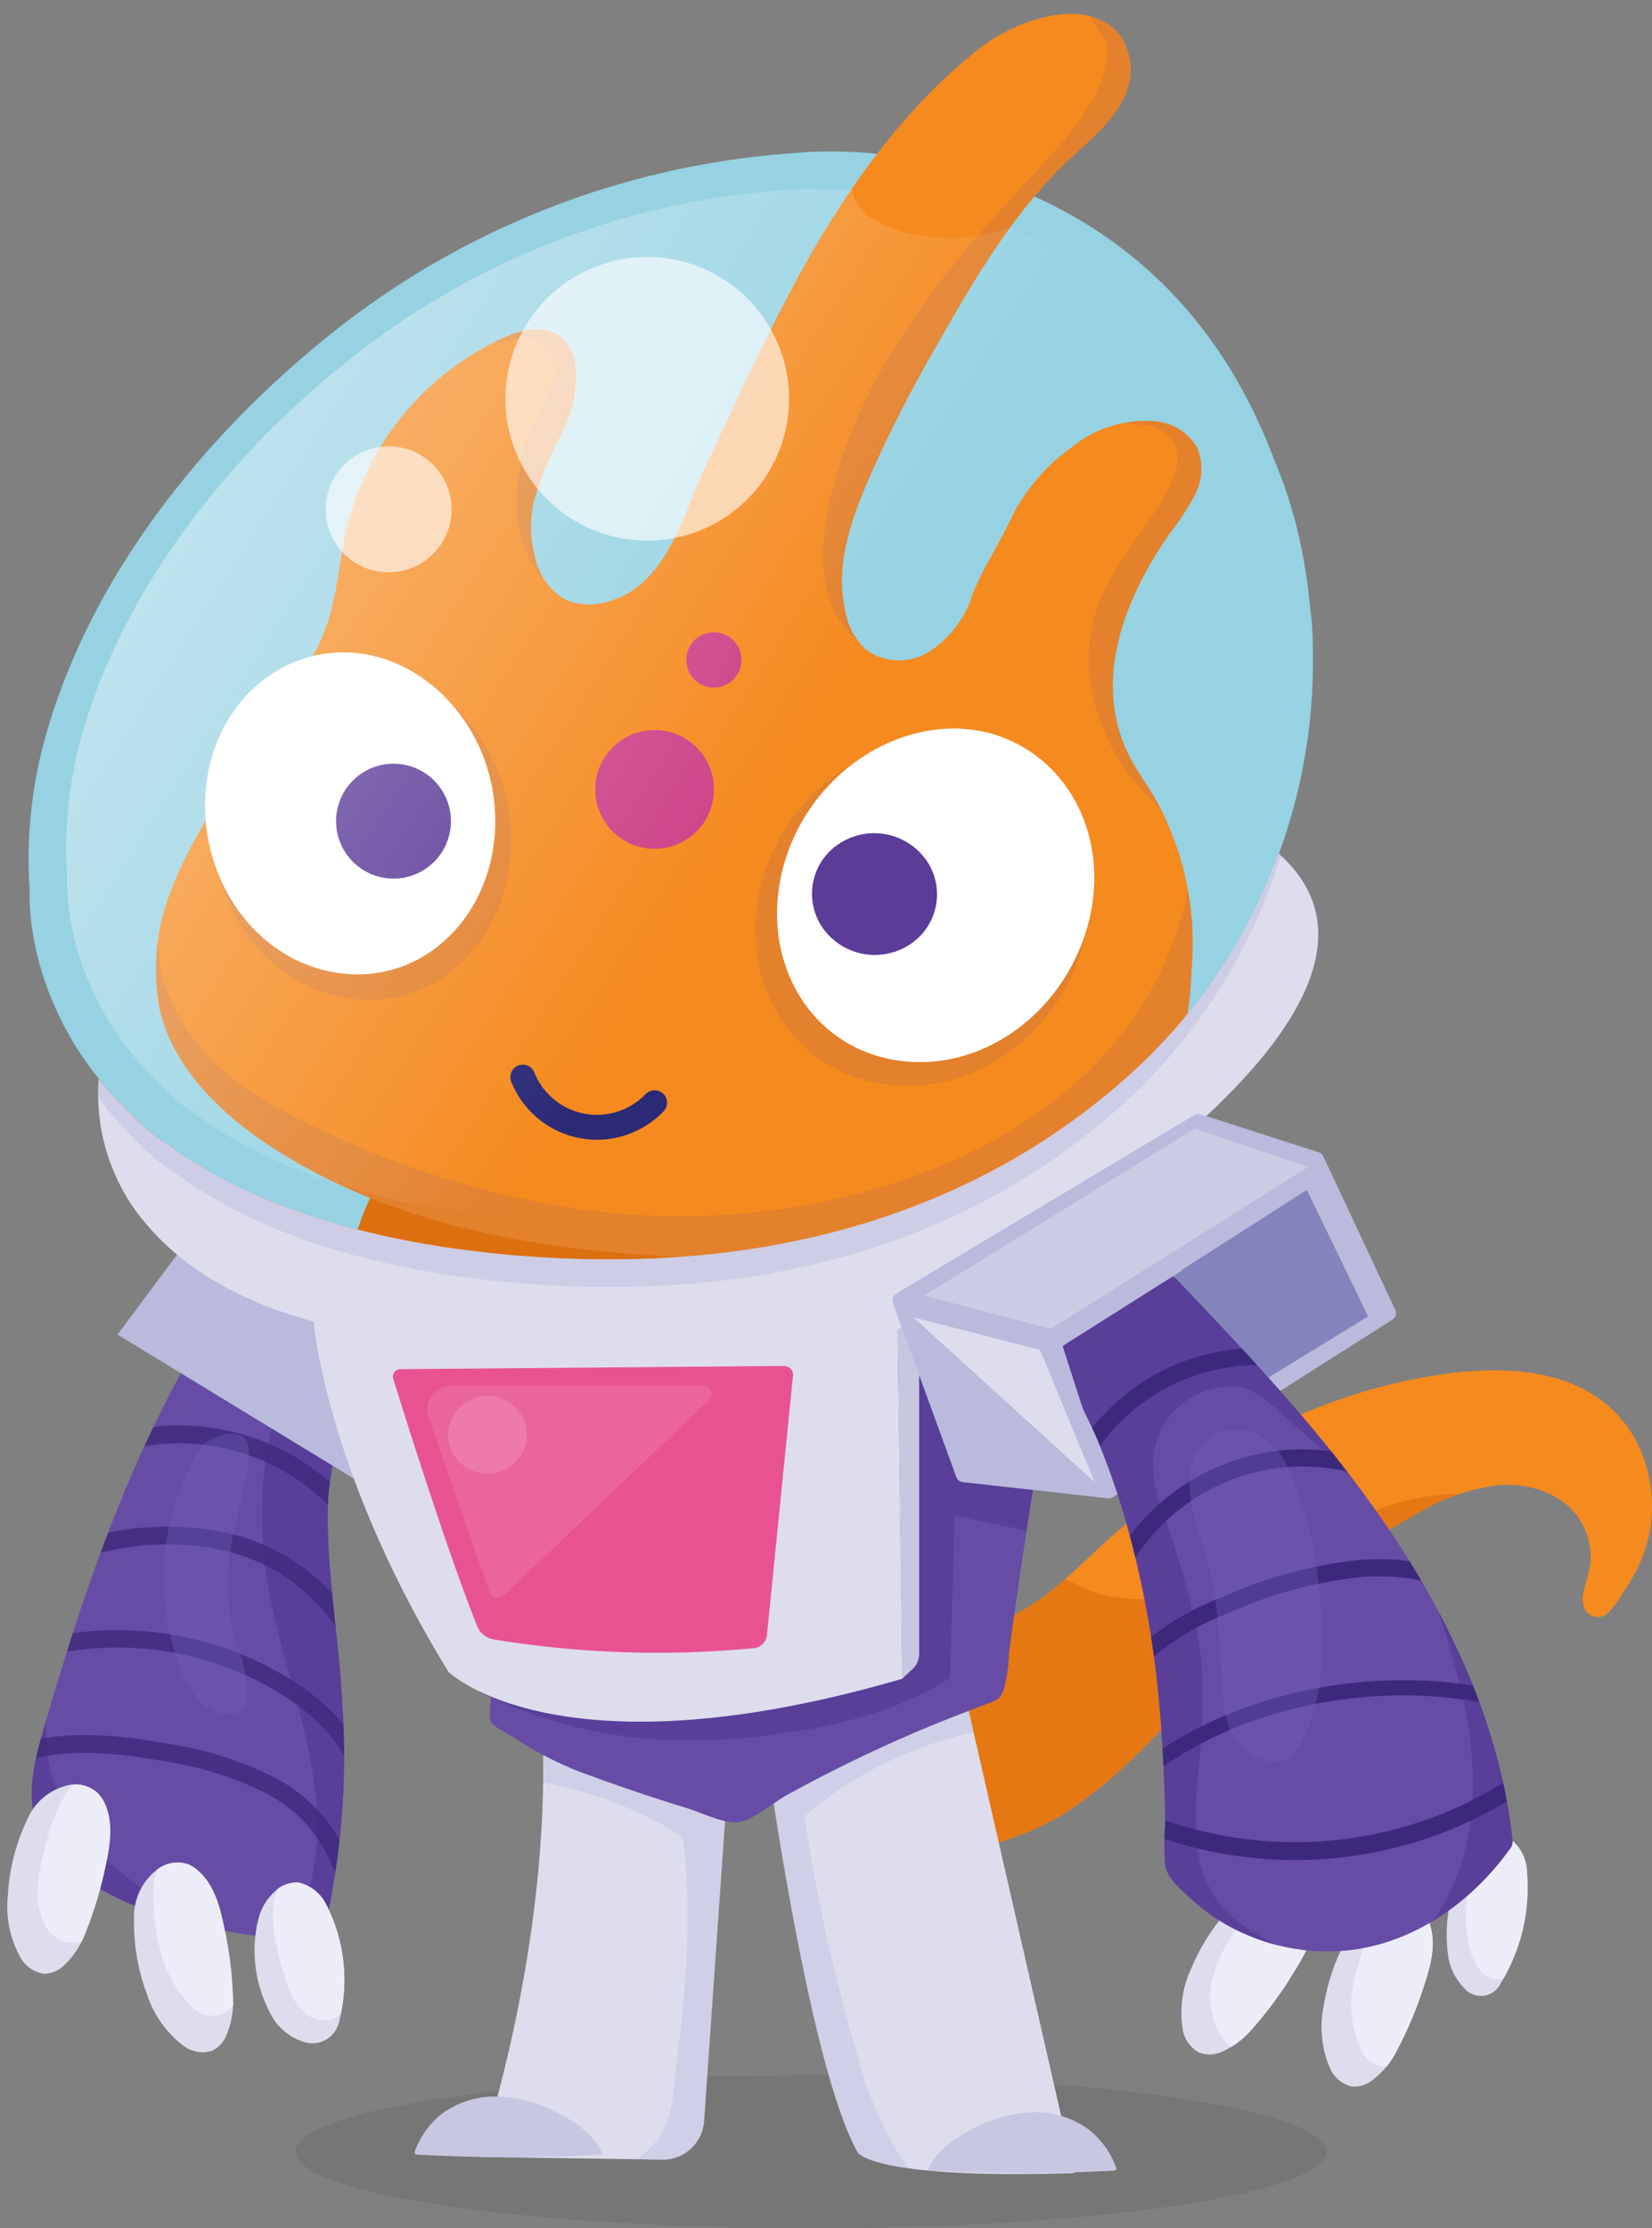 <svg xmlns="http://www.w3.org/2000/svg" xmlns:xlink="http://www.w3.org/1999/xlink" viewBox="0 0 161.92 218.36"><rect x="0" y="0" width="161.92" height="218.36" fill="#808080" stroke="none"/><defs><style>.cls-1,.cls-24,.cls-40,.cls-41,.cls-8,.cls-9{fill:none;}.cls-2{fill:#f58a1f;}.cls-3{opacity:0.08;}.cls-4{fill:#664ca5;}.cls-5{clip-path:url(#clip-path);}.cls-6{fill:#4d328e;opacity:0.5;}.cls-7{opacity:0.8;}.cls-40,.cls-41,.cls-8,.cls-9{stroke:#3d297c;}.cls-24,.cls-40,.cls-41,.cls-8,.cls-9{stroke-linecap:round;stroke-miterlimit:10;}.cls-8{stroke-width:1.75px;}.cls-9{stroke-width:1.71px;}.cls-10,.cls-35{fill:#dddded;}.cls-11{fill:#7262b7;opacity:0.36;}.cls-12{clip-path:url(#clip-path-2);}.cls-13{fill:#ededf9;}.cls-14{clip-path:url(#clip-path-3);}.cls-15{clip-path:url(#clip-path-4);}.cls-16{fill:#96d2e2;}.cls-17{clip-path:url(#clip-path-5);}.cls-18,.cls-19{fill:#dd700e;}.cls-18{opacity:0.67;}.cls-20{clip-path:url(#clip-path-6);}.cls-21,.cls-23{fill:#5c3c99;}.cls-21{opacity:0.12;}.cls-22,.cls-42,.cls-43,.cls-44{fill:#fff;}.cls-24{stroke:#2a2a77;stroke-width:2.44px;}.cls-25{fill:#ce4188;}.cls-26,.cls-32{fill:#c7c7e2;}.cls-27{opacity:0.6;}.cls-28{clip-path:url(#clip-path-7);}.cls-29{clip-path:url(#clip-path-8);}.cls-30{fill:#babadd;}.cls-31{clip-path:url(#clip-path-9);}.cls-32{opacity:0.7;}.cls-33{fill:#e95291;}.cls-34{fill:#8484bc;}.cls-35{opacity:0.54;}.cls-36{clip-path:url(#clip-path-10);}.cls-37{clip-path:url(#clip-path-11);}.cls-38{clip-path:url(#clip-path-12);}.cls-39{clip-path:url(#clip-path-13);}.cls-40{stroke-width:1.68px;}.cls-41{stroke-width:1.49px;}.cls-42{opacity:0.62;}.cls-43{opacity:0.11;}.cls-44{opacity:0.14;}.cls-45{opacity:0.65;fill:url(#linear-gradient);}</style><clipPath id="clip-path"><path class="cls-1" d="M37.26,132.21a9.16,9.16,0,0,1-1.09,2,29,29,0,0,0-4,12.6c-.3,6.77,1.09,13.61,1.4,20.38a75.48,75.48,0,0,1-1.67,21.44c-.7,2.86-2.64,1.55-4.83,1.3a57.28,57.28,0,0,1-11.83-2.42,31.75,31.75,0,0,1-5.89-2.66c-2.53-1.49-4.94-3.53-5.84-6.33s-.13-6,.71-8.9c4.65-16.15,10.36-32.33,20.36-45.83.38-.52,7.37,3.8,8.07,4.26a43.38,43.38,0,0,1,3.82,2.71C37.17,131.3,37.36,131.75,37.26,132.21Z"/></clipPath><clipPath id="clip-path-2"><path class="cls-1" d="M2.6,178.46l-.05.11a19.69,19.69,0,0,0-1.78,7.17,10.24,10.24,0,0,0,1.19,6,3.14,3.14,0,0,0,2.35,1.68,2.84,2.84,0,0,0,1.83-.7,8.25,8.25,0,0,0,2.24-3.33,38.09,38.09,0,0,0,2-6.7c.43-2,.74-4.13-.13-6a3.45,3.45,0,0,0-.7-1,3.29,3.29,0,0,0-2.69-.79A5.79,5.79,0,0,0,2.6,178.46Z"/></clipPath><clipPath id="clip-path-3"><path class="cls-1" d="M13.14,188v.12a19.69,19.69,0,0,0,1.26,7.28,10.24,10.24,0,0,0,3.49,5,3.14,3.14,0,0,0,2.83.59,2.84,2.84,0,0,0,1.4-1.38,8.25,8.25,0,0,0,.71-3.95,38.09,38.09,0,0,0-.89-6.93c-.4-2-1-4.08-2.52-5.41a3.45,3.45,0,0,0-1-.64,3.29,3.29,0,0,0-2.78.36A5.79,5.79,0,0,0,13.14,188Z"/></clipPath><clipPath id="clip-path-4"><path class="cls-1" d="M25.05,189.53a13.08,13.08,0,0,0,1.62,8.09A5.36,5.36,0,0,0,29.51,200a2.69,2.69,0,0,0,3.75-2A16.23,16.23,0,0,0,32,186.69a4,4,0,0,0-2.75-2.21,3.06,3.06,0,0,0-2.34.9,5.29,5.29,0,0,0-1.56,2.6A10.54,10.54,0,0,0,25.05,189.53Z"/></clipPath><clipPath id="clip-path-5"><path class="cls-2" d="M105.09,177.2c5.95-4.08,10.45-9.73,15.46-14.81a77.85,77.85,0,0,1,18.53-14.18,20,20,0,0,1,7.89-2.69c2.83-.2,5.92.75,7.61,3a6.84,6.84,0,0,1,1.33,3.75c.09,1.45-.46,2.52-.72,3.9a2.19,2.19,0,0,0,.28,1.71,1.47,1.47,0,0,0,1.31.57c1.05-.11,1.94-1.89,2.49-2.69a15.73,15.73,0,0,0,1.92-3.78c1.73-5,.35-11.21-4.05-14.61-4.07-3.14-9.74-3.43-14.85-2.8-13.13,1.62-25,8.32-34.43,17-3.1,2.85-6.13,6-10.19,7.43-3.71,1.3-7.94,1-11.57,2.48A11.52,11.52,0,0,0,79,170.69C77.43,186,96.94,182.8,105.09,177.2Z"/></clipPath><clipPath id="clip-path-6"><path class="cls-1" d="M117.19,48.35a5.36,5.36,0,0,0,.1-4.59,5.35,5.35,0,0,0-4.17-2.49,11.45,11.45,0,0,0-8,2.5,18.91,18.91,0,0,0-5.93,6.85C98,53.23,96.3,55.7,95.29,58.36a10.22,10.22,0,0,1-4.15,5.46,5.6,5.6,0,0,1-6.26-.14,6.62,6.62,0,0,1-2-3.67c-1.09-4.6.53-9,2.32-13.2a131.74,131.74,0,0,1,6.7-13.1c3.66-6.47,7.5-13,12.91-18.08,1.93-1.83,4.11-3.53,5.29-5.91a6.14,6.14,0,0,0-.24-6.18C106.62-.71,99.27,2.13,96,4.75,89.09,10.19,83.79,17.41,79.43,25c-3.81,6.66-6.95,13.67-10.23,20.6-2.29,4.83-3.84,12-9.92,13.44a5.72,5.72,0,0,1-4-.36,6.33,6.33,0,0,1-2.82-4,11.57,11.57,0,0,1-.13-5.57A33.61,33.61,0,0,1,55,42.58a12,12,0,0,0,1.4-6.82,4.34,4.34,0,0,0-1.54-2.84c-1.56-1.15-3.76-.6-5.53.19A27.57,27.57,0,0,0,34,51.7c-.75,3.2-.92,6.54-2,9.64a21.33,21.33,0,0,1-1,2.36c-.54,1-1.11,2-1.72,3l-.74,1.19c-.27.41-.54.83-.8,1.24C24,75,19.46,80.34,16.93,86.87A20.85,20.85,0,0,0,15.67,99c1.44,6.13,6.77,10.87,12,14.07,15.7,9.68,35.37,10.5,53.32,10.31q2.82,0,5.64-.11c7.61-.22,15.91-.94,21.43-6.18a26.18,26.18,0,0,0,5.66-8.89A33.88,33.88,0,0,0,116.79,95a29.11,29.11,0,0,0-3.71-17c-.67-1.12-1.44-2.18-2.08-3.32-4.19-7.5-.87-15.92,3.64-22.39A24.19,24.19,0,0,0,117.19,48.35Z"/></clipPath><clipPath id="clip-path-7"><path class="cls-1" d="M75.26,172.85s4.16,30,8.83,38.1c0,0,1.52,2.64,21.2,2L94.54,165.87Z"/></clipPath><clipPath id="clip-path-8"><path class="cls-1" d="M71.33,174.59,69,207.91a4.06,4.06,0,0,1-4.33,3.72L47,211.37s6.94-20,6.19-41.35Z"/></clipPath><clipPath id="clip-path-9"><path class="cls-1" d="M125.3,83.62a53.24,53.24,0,0,1-13.59,20.79c-13.85,13-31.79,18.85-51,19a109,109,0,0,1-12-.55h0c-15.18-1.54-25.34-5.69-32.15-10.63a16.9,16.9,0,0,1-2.3-1.7c-.61-.55-1.19-1.12-1.75-1.7a34.1,34.1,0,0,1-2.83-3.09,19.53,19.53,0,0,0,5,14.61c4.13,4.69,10,7.55,16.06,9.14,0,0,1.15,14.68,13.22,34.35,0,0,10.73,10.51,44.48.67L88,130.33S144.27,100.39,125.3,83.62Z"/></clipPath><clipPath id="clip-path-10"><path class="cls-1" d="M132.35,189.43l-.06.1a19.69,19.69,0,0,0-2.53,6.94,10.24,10.24,0,0,0,.54,6.07,3.14,3.14,0,0,0,2.16,1.92,2.84,2.84,0,0,0,1.9-.5,8.25,8.25,0,0,0,2.58-3.07,38.09,38.09,0,0,0,2.68-6.45c.64-1.92,1.17-4,.5-5.94a3.45,3.45,0,0,0-.59-1.08,3.29,3.29,0,0,0-2.59-1.07A5.79,5.79,0,0,0,132.35,189.43Z"/></clipPath><clipPath id="clip-path-11"><path class="cls-1" d="M121,186.54l-.09.09a19.69,19.69,0,0,0-4.1,6.15,10.24,10.24,0,0,0-.9,6,3.14,3.14,0,0,0,1.64,2.37,2.84,2.84,0,0,0,2,0,8.25,8.25,0,0,0,3.23-2.38,38.09,38.09,0,0,0,4.12-5.64c1.08-1.72,2.09-3.64,1.89-5.66a3.45,3.45,0,0,0-.32-1.19,3.29,3.29,0,0,0-2.27-1.65A5.79,5.79,0,0,0,121,186.54Z"/></clipPath><clipPath id="clip-path-12"><path class="cls-1" d="M143.16,183.41a14.77,14.77,0,0,0-1.24,8.11,5.7,5.7,0,0,0,1.54,3.25,2.15,2.15,0,0,0,3.65-.45,18,18,0,0,0,2.55-10.94,4.16,4.16,0,0,0-1.52-3.08,2.32,2.32,0,0,0-2.17,0,4.65,4.65,0,0,0-2.08,1.83A10.7,10.7,0,0,0,143.16,183.41Z"/></clipPath><clipPath id="clip-path-13"><path class="cls-1" d="M114,125.23a1.06,1.06,0,0,1,1.34.15c7.5,7.88,14.64,15.41,20.76,24.44s11,19.54,12.15,30.54a1.07,1.07,0,0,1-.19.73c-3.85,5.41-9.68,9.49-16.29,10.07a19.6,19.6,0,0,1-4.45-.13,20.16,20.16,0,0,1-7.58-2.69,18.59,18.59,0,0,1-3.2-2.44c-.88-.84-2.12-1.85-2.34-3.1a25.28,25.28,0,0,1,0-3.95q0-2-.09-4c-.09-2.61-.24-5.21-.48-7.81a96.69,96.69,0,0,0-3.24-17.83,76.24,76.24,0,0,0-3-8.55c-.24-.56-2.62-5.43-3.63-7.37a1,1,0,0,1,.33-1.34C107.48,129.56,110.5,127.55,114,125.23Z"/></clipPath><linearGradient id="linear-gradient" x1="12.44" y1="35.84" x2="112.35" y2="99.52" gradientUnits="userSpaceOnUse"><stop offset="0" stop-color="#fff" stop-opacity="0.7"/><stop offset="0.64" stop-color="#fff" stop-opacity="0"/></linearGradient></defs><title>ziggy_13</title><g id="Layer_2" data-name="Layer 2"><g id="Layer_1-2" data-name="Layer 1"><ellipse class="cls-3" cx="79.45" cy="210.86" rx="50.5" ry="7.5"/><path class="cls-4" d="M37.26,132.21a9.16,9.16,0,0,1-1.09,2,29,29,0,0,0-4,12.6c-.3,6.77,1.09,13.61,1.4,20.38a75.48,75.48,0,0,1-1.67,21.44c-.7,2.86-2.64,1.55-4.83,1.3a57.28,57.28,0,0,1-11.83-2.42,31.75,31.75,0,0,1-5.89-2.66c-2.53-1.49-4.94-3.53-5.84-6.33s-.13-6,.71-8.9c4.65-16.15,10.36-32.33,20.36-45.83.38-.52,7.37,3.8,8.07,4.26a43.38,43.38,0,0,1,3.82,2.71C37.17,131.3,37.36,131.75,37.26,132.21Z"/><g class="cls-5"><path class="cls-6" d="M26,143.3a42.13,42.13,0,0,0,.79,14.64c1,4.83,2.68,9.52,3.61,14.38s1.11,10-.72,14.61a9.62,9.62,0,0,1-4.6,5.43c4.19,1,8.68-1.39,11.06-5S39,179.24,38.55,175s-1.82-8.4-3-12.54a55.22,55.22,0,0,1-2.26-12.11,25.29,25.29,0,0,1,2.1-12c.56-1.18,1.23-2.31,1.9-3.43-.05.09-4-3.22-4.4-3.53-1.81-1.6-2.38-.14-3.42,1.6A28,28,0,0,0,26,143.3Z"/><path class="cls-6" d="M10.75,149a72.61,72.61,0,0,0-4.43,10.67c-1.64,5.07-2.7,10.68-.78,15.65,1.39,3.6,4.21,6.47,7.22,8.88a51,51,0,0,0,10.81,6.62c-7.67-1.93-15.56-4.6-21-10.35a7.47,7.47,0,0,1-1.54-2.16,8.76,8.76,0,0,1-.51-2.84,24.45,24.45,0,0,1,.19-6.63,24.62,24.62,0,0,1,2.74-6.52q1.8-3.32,3.64-6.63l2.67-4.82"/><g class="cls-7"><path class="cls-8" d="M.88,172.14c4.87-1.83,10.29-1.33,15.4-.4a33.55,33.55,0,0,1,10.11,3.17,14.53,14.53,0,0,1,7,7.69"/><path class="cls-9" d="M4.95,161.3a31.28,31.28,0,0,1,22.95,3.92c3.12,1.92,6,4.55,7.35,8.1"/><path class="cls-8" d="M7.36,152a27.53,27.53,0,0,1,14.33-1,18.91,18.91,0,0,1,11.84,7.79"/><path class="cls-8" d="M12.11,141.26a21.57,21.57,0,0,1,24.07,10"/></g></g><path class="cls-10" d="M2.6,178.46l-.05.11a19.69,19.69,0,0,0-1.78,7.17,10.24,10.24,0,0,0,1.19,6,3.14,3.14,0,0,0,2.35,1.68,2.84,2.84,0,0,0,1.83-.7,8.25,8.25,0,0,0,2.24-3.33,38.09,38.09,0,0,0,2-6.7c.43-2,.74-4.13-.13-6a3.45,3.45,0,0,0-.7-1,3.29,3.29,0,0,0-2.69-.79A5.79,5.79,0,0,0,2.6,178.46Z"/><path class="cls-10" d="M13.14,188v.12a19.69,19.69,0,0,0,1.26,7.28,10.24,10.24,0,0,0,3.49,5,3.14,3.14,0,0,0,2.83.59,2.84,2.84,0,0,0,1.4-1.38,8.25,8.25,0,0,0,.71-3.95,38.09,38.09,0,0,0-.89-6.93c-.4-2-1-4.08-2.52-5.41a3.45,3.45,0,0,0-1-.64,3.29,3.29,0,0,0-2.78.36A5.79,5.79,0,0,0,13.14,188Z"/><path class="cls-10" d="M25.05,189.53a13.08,13.08,0,0,0,1.62,8.09A5.36,5.36,0,0,0,29.51,200a2.69,2.69,0,0,0,3.75-2A16.23,16.23,0,0,0,32,186.69a4,4,0,0,0-2.75-2.21,3.06,3.06,0,0,0-2.34.9,5.29,5.29,0,0,0-1.56,2.6A10.54,10.54,0,0,0,25.05,189.53Z"/><path class="cls-11" d="M19.26,166.34a4.7,4.7,0,0,0,2.15,1.48,2.76,2.76,0,0,0,2,0,1.6,1.6,0,0,0,.77-1.34c.32-2.66-1.12-5.16-1.58-7.76a24.5,24.5,0,0,1,.3-8.55c.46-2.58,1.38-5.22,1.48-7.82a2.25,2.25,0,0,0-.13-1,1.38,1.38,0,0,0-.83-.76,2.53,2.53,0,0,0-1.13-.06c-2.48.34-3,1.95-3.78,3.45a24,24,0,0,0-1.84,5.28,22,22,0,0,0-.44,8.3,24,24,0,0,0,1.35,5.72A10.94,10.94,0,0,0,19.26,166.34Z"/><g class="cls-12"><path class="cls-13" d="M3.71,184.88a6.81,6.81,0,0,0,.79,3.91A3.11,3.11,0,0,0,8,190.25c1.2-.42,1.85-1.68,2.31-2.86a32.47,32.47,0,0,0,1.53-5.07,11,11,0,0,0,.31-3.19,9.56,9.56,0,0,0-.51-2.25,4.53,4.53,0,0,0-1.4-2.27C6.12,171.55,3.8,182.63,3.71,184.88Z"/></g><g class="cls-14"><path class="cls-13" d="M15.13,187.68a18.79,18.79,0,0,0,.58,3.47,11.77,11.77,0,0,0,3,5.4,2.79,2.79,0,0,0,3.59.56,2.63,2.63,0,0,0,1-1.66,7,7,0,0,0,.06-2q-.16-2.15-.52-4.27a13.18,13.18,0,0,0-1.54-4.74c-.81-1.32-3.07-3.48-4.83-2.63-1.22.59-1.38,2.59-1.44,3.76A17.62,17.62,0,0,0,15.13,187.68Z"/></g><g class="cls-15"><path class="cls-13" d="M27.08,185.46a5.82,5.82,0,0,0-.27,1.09A11.52,11.52,0,0,0,27.2,191a21,21,0,0,0,1.24,4.22A5.75,5.75,0,0,0,30,197.34a2.83,2.83,0,0,0,2.49.56c1.89-.58,2-3.32,1.85-4.88a22.6,22.6,0,0,0-1.76-7.64,4.83,4.83,0,0,0-1.48-2C29.18,182,27.7,183.7,27.08,185.46Z"/></g><path class="cls-16" d="M128.41,59.49a53.67,53.67,0,0,0-1.12-7,45.15,45.15,0,0,0-2.41-7.46c-7.61-20.24-23.17-27-34.3-29.18a39.51,39.51,0,0,0-9-1h0A34,34,0,0,0,77.9,15l0,0A81.5,81.5,0,0,0,32.34,32.8C20,42.69,9.38,56,4.84,70.9A44.36,44.36,0,0,0,2.91,87.24h0s-.77,11.54,9.64,21.6c.56.58,1.14,1.15,1.75,1.7a16.91,16.91,0,0,0,2.3,1.7c6.8,4.94,17,9.09,32.15,10.63h0a109,109,0,0,0,12,.55c19.18-.15,37.12-6,51-19a54.7,54.7,0,0,0,16.93-40.54A33.43,33.43,0,0,0,128.41,59.49Z"/><path class="cls-2" d="M105.09,177.2c5.95-4.08,10.45-9.73,15.46-14.81a77.85,77.85,0,0,1,18.53-14.18,20,20,0,0,1,7.89-2.69c2.83-.2,5.92.75,7.61,3a6.84,6.84,0,0,1,1.33,3.75c.09,1.45-.46,2.52-.72,3.9a2.19,2.19,0,0,0,.28,1.71,1.47,1.47,0,0,0,1.31.57c1.05-.11,1.94-1.89,2.49-2.69a15.73,15.73,0,0,0,1.92-3.78c1.73-5,.35-11.21-4.05-14.61-4.07-3.14-9.74-3.43-14.85-2.8-13.13,1.62-25,8.32-34.43,17-3.1,2.85-6.13,6-10.19,7.43-3.71,1.3-7.94,1-11.57,2.48A11.52,11.52,0,0,0,79,170.69C77.43,186,96.94,182.8,105.09,177.2Z"/><path class="cls-2" d="M105.09,177.2c5.95-4.08,10.45-9.73,15.46-14.81a77.85,77.85,0,0,1,18.53-14.18,20,20,0,0,1,7.89-2.69c2.83-.2,5.92.75,7.61,3a6.84,6.84,0,0,1,1.33,3.75c.09,1.45-.46,2.52-.72,3.9a2.19,2.19,0,0,0,.28,1.71,1.47,1.47,0,0,0,1.31.57c1.05-.11,1.94-1.89,2.49-2.69a15.73,15.73,0,0,0,1.92-3.78c1.73-5,.35-11.21-4.05-14.61-4.07-3.14-9.74-3.43-14.85-2.8-13.13,1.62-25,8.32-34.43,17-3.1,2.85-6.13,6-10.19,7.43-3.71,1.3-7.94,1-11.57,2.48A11.52,11.52,0,0,0,79,170.69C77.43,186,96.94,182.8,105.09,177.2Z"/><g class="cls-17"><path class="cls-18" d="M117.93,155.77c5.33-1.66,10-4.88,15.15-7.1s11.23-3.35,16.17-.74c-8.14.68-15.33,5.58-21.27,11.17s-11.09,12.06-17.53,17.08a51.76,51.76,0,0,1-21.9,9.95c-3.93.76-8.52.86-11.35-2-1.86-1.86-2.51-4.61-2.77-7.22a18.14,18.14,0,0,1,.76-8.08c1.45-3.9,4.73-6.81,8-9.35,4.86-3.74,10.63-7.21,16.72-6.46,3.25.4,5.36,2.73,8.66,3.38A19.26,19.26,0,0,0,117.93,155.77Z"/></g><circle class="cls-19" cx="59.91" cy="128.6" r="26.15"/><path class="cls-2" d="M117.19,48.35a5.36,5.36,0,0,0,.1-4.59,5.35,5.35,0,0,0-4.17-2.49,11.45,11.45,0,0,0-8,2.5,18.91,18.91,0,0,0-5.93,6.85C98,53.23,96.3,55.7,95.29,58.36a10.22,10.22,0,0,1-4.15,5.46,5.6,5.6,0,0,1-6.26-.14,6.62,6.62,0,0,1-2-3.67c-1.09-4.6.53-9,2.32-13.2a131.74,131.74,0,0,1,6.7-13.1c3.66-6.47,7.5-13,12.91-18.08,1.93-1.83,4.11-3.53,5.29-5.91a6.14,6.14,0,0,0-.24-6.18C106.62-.71,99.27,2.13,96,4.75,89.09,10.19,83.79,17.41,79.43,25c-3.81,6.66-6.95,13.67-10.23,20.6-2.29,4.83-3.84,12-9.92,13.44a5.72,5.72,0,0,1-4-.36,6.33,6.33,0,0,1-2.82-4,11.57,11.57,0,0,1-.13-5.57A33.61,33.61,0,0,1,55,42.58a12,12,0,0,0,1.4-6.82,4.34,4.34,0,0,0-1.54-2.84c-1.56-1.15-3.76-.6-5.53.19A27.57,27.57,0,0,0,34,51.7c-.75,3.2-.92,6.54-2,9.64a21.33,21.33,0,0,1-1,2.36c-.54,1-1.11,2-1.72,3l-.74,1.19c-.27.41-.54.83-.8,1.24C24,75,19.46,80.34,16.93,86.87A20.85,20.85,0,0,0,15.67,99c1.44,6.13,6.77,10.87,12,14.07,15.7,9.68,35.37,10.5,53.32,10.31q2.82,0,5.64-.11c7.61-.22,15.91-.94,21.43-6.18a26.18,26.18,0,0,0,5.66-8.89A33.88,33.88,0,0,0,116.79,95a29.11,29.11,0,0,0-3.71-17c-.67-1.12-1.44-2.18-2.08-3.32-4.19-7.5-.87-15.92,3.64-22.39A24.19,24.19,0,0,0,117.19,48.35Z"/><g class="cls-20"><path class="cls-21" d="M21.77,104.79c3.32,3,7.51,5,12.08,7a86,86,0,0,0,26.72,7.13c20.91,1.9,48.2-6.21,55.05-28.45A30.62,30.62,0,0,0,117,82.33a27.91,27.91,0,0,1,5,12.42,19,19,0,0,1-2.63,12.85c-2.1,3.2-5.29,5.53-8.58,7.49-7,4.17-14.72,7-22.54,9.26-10.44,3.05-21.37,5.23-32.17,3.9-9.05-1.12-17.66-4.67-25.59-9.19-6.11-3.48-12.07-7.75-15.59-13.83-2.5-4.32-4.88-13.5-.87-17.66,1.69.78,1.3,6.76,2,8.66A20.34,20.34,0,0,0,21.77,104.79Z"/><path class="cls-21" d="M107.64,8.66c-1.59,3.43-4.29,6.2-6.88,9C92,27,83.51,37.53,81.13,50.14c-.58,3.07-.76,6.34.42,9.23s4,5.28,7.13,5.13c-2.55-5.52-.85-12,1.24-17.7,1.86-5.07,4-10.11,7.43-14.31,2.55-3.15,5.7-5.73,8.62-8.53s5.68-5.92,7.13-9.7S114.48,5.91,112,2.67c-.83-1.11-5.13-4.47-5.28-1.43,0,.7,1.69,2.31,1.79,3.47A8.16,8.16,0,0,1,107.64,8.66Z"/><path class="cls-21" d="M115.19,43.65c.59,1.39,0,3-.69,4.32-2.15,4-5.55,7.42-7,11.75-2,5.84,0,12.57,4,17.23,1.91,2.19,4.35,4.21,4.92,7.06-.68-5.12-1.36-10.38-.11-15.39.92-3.66,2.83-7,4.26-10.49s2.37-7.43,1.26-11a10.7,10.7,0,0,0-8.4-7.12c-.8-.13-5.44-.35-3.48,1.21.73.58,2,.24,2.9.53A3.69,3.69,0,0,1,115.19,43.65Z"/><path class="cls-21" d="M53.33,33.77a3.49,3.49,0,0,1,.9,3.22A12.66,12.66,0,0,1,53,40.22,19.37,19.37,0,0,0,50.68,50.7c.41,3.6,2.59,7.15,6,8.41-.86-1.84-.47-4,.14-5.95,1.27-4,3.42-7.73,4.76-11.74,1-3.08,1.45-6.79-.63-9.28a7.85,7.85,0,0,0-3.72-2.31,10.64,10.64,0,0,0-9.42,1.42c-1.19.91-1.37,2.47.47,2.39S51.69,32.31,53.33,33.77Z"/></g><path class="cls-21" d="M50.11,82.39c0,9.43-7.1,16.6-15.7,15.47S20,88.06,20.92,79c.89-8.55,7.65-14.48,15.24-13.69S50.14,73.53,50.11,82.39Z"/><path class="cls-22" d="M48.54,80.47c0,9.09-6.89,16-15.23,14.9s-14-9.46-13.12-18.21C21,68.93,27.61,63.21,35,64S48.56,71.94,48.54,80.47Z"/><circle class="cls-23" cx="38.57" cy="80.47" r="5.63" transform="translate(-41.36 40.79) rotate(-37.99)"/><path class="cls-21" d="M75,85.32c-3.19,9.48,1.68,19.07,11,20.81s18.27-5,20.39-14.45c2-8.89-3-17.12-11.09-18.87S78,76.41,75,85.32Z"/><path class="cls-22" d="M77.11,83.83c-3.06,9.14,1.54,18.35,10.33,20s17.35-4.88,19.39-14c1.92-8.56-2.77-16.47-10.46-18.13S80,75.25,77.11,83.83Z"/><path class="cls-23" d="M82.31,82.64a5.86,5.86,0,0,0-1.69,8.27,6.25,6.25,0,0,0,8.5,1.68,5.86,5.86,0,0,0,1.69-8.27A6.25,6.25,0,0,0,82.31,82.64Z"/><path class="cls-24" d="M51.24,105.55a7.83,7.83,0,0,0,12.92,2.51"/><circle class="cls-25" cx="64.16" cy="77.36" r="5.82"/><circle class="cls-25" cx="69.97" cy="64.67" r="2.71"/><path class="cls-10" d="M71.33,174.59,69,207.91a4.06,4.06,0,0,1-4.33,3.72L47,211.37s6.94-20,6.19-41.35Z"/><path class="cls-10" d="M75.26,172.85s4.16,30,8.83,38.1c0,0,1.52,2.64,21.2,2L94.54,165.87Z"/><path class="cls-26" d="M40.86,211.14a.22.22,0,0,1-.22-.28,8.47,8.47,0,0,1,2.72-3.76,8.94,8.94,0,0,1,4.58-1.64,12.92,12.92,0,0,1,6.5,1.49c2,1,3.87,2.26,4.65,4.19A165.68,165.68,0,0,1,40.86,211.14Z"/><path class="cls-26" d="M109.19,212.71a.22.22,0,0,0,.22-.28,8.47,8.47,0,0,0-2.72-3.76A8.94,8.94,0,0,0,102.1,207a12.92,12.92,0,0,0-6.5,1.49c-2,1-3.87,2.26-4.65,4.19A165.68,165.68,0,0,0,109.19,212.71Z"/><g class="cls-27"><g class="cls-28"><path class="cls-26" d="M104.1,168.76c-11.48.05-22.66,5.13-28.89,13.12,0-2.86-.28-5.59-.27-8.46A.68.68,0,0,1,75,173a.89.89,0,0,1,.34-.25c8-4.13,17.45-6,26.68-7.77a.83.83,0,0,1,.49,0,.6.6,0,0,1,.29.41C103.16,166.54,103.75,167.64,104.1,168.76Z"/><path class="cls-26" d="M91.54,214.58a3.88,3.88,0,0,1-2.41-2c-.71-1-1.41-2.06-2-3.15a38.45,38.45,0,0,1-3.06-7.88,171.67,171.67,0,0,1-5.59-26.17l-2.3,2.74a5.58,5.58,0,0,0-1.45,5.94L77.82,202a28,28,0,0,0,1.39,5.64,9.39,9.39,0,0,0,3.5,4.53C85.29,213.86,88.66,213.53,91.54,214.58Z"/></g></g><g class="cls-27"><g class="cls-29"><path class="cls-26" d="M52.22,174.51A38.92,38.92,0,0,1,64,178.32a21.24,21.24,0,0,1,8.63,8L74,178,53.74,170l-1.53,4.19"/><path class="cls-26" d="M60.8,212.7a12.65,12.65,0,0,0,3.89-3.34A10.36,10.36,0,0,0,66,204.83c1.12-9.11,2.23-18.35.5-27.39a28.47,28.47,0,0,1,4.64,2.85,2.54,2.54,0,0,1,.73.77,2.2,2.2,0,0,1,.19.88,81.22,81.22,0,0,1-.4,12.32A93.17,93.17,0,0,1,69.82,208a7.48,7.48,0,0,1-1.88,3.91C66.22,213.52,63.35,212.58,60.8,212.7Z"/></g></g><path class="cls-4" d="M47.58,160.92q.15.42.33.84c.75,1.79.3,3.68.13,5.54a5.56,5.56,0,0,0,0,1.14c.06.56.7.87,1.28,1.21s1.37.83,2,1.23a34.41,34.41,0,0,0,5.24,2.64q5.31,2,10.75,3.66c1.37.41,3.64,1.57,5.08,1.38s3.5-2,4.82-2.7A141.4,141.4,0,0,1,90,169.64c2.18-.93,4.38-1.77,6.59-2.62,1.33-.51,1.37-.44,1.82-1.55a15.54,15.54,0,0,0,.49-3.51c1.29-9.54,2.76-19.06,4.59-28.52.47-2.48-1.84-4.48-3.32-6.52a16,16,0,0,0-7.93-5.48c-3.09-1-5.44,3.91-8.7,3.74A68.63,68.63,0,0,0,64.72,127c-5.91,1.42-11.86-1.69-16.45,2.28a13.63,13.63,0,0,0-2.43,2.6,12.91,12.91,0,0,0-1.81,4.8,32.48,32.48,0,0,0,.48,12.8c.45,2.15,1,4.28,1.6,6.39C46.57,157.55,47,159.27,47.58,160.92Z"/><path class="cls-6" d="M47.07,165.84a46.41,46.41,0,0,0,18.31,4.68,61.17,61.17,0,0,0,11.28-.66c5.77-.82,11.58-2.25,16.46-5.44l.44-15.88,7,1.45,3.46-20.34-20-2.35L48.85,157.6Z"/><polygon class="cls-30" points="19.68 119.82 11.52 130.78 37.56 146.65 40.47 134.24 40.24 127.09 19.68 119.82"/><path class="cls-10" d="M125.3,83.62a53.24,53.24,0,0,1-13.59,20.79c-13.85,13-31.79,18.85-51,19a109,109,0,0,1-12-.55h0c-15.18-1.54-25.34-5.69-32.15-10.63a16.9,16.9,0,0,1-2.3-1.7c-.61-.55-1.19-1.12-1.75-1.7a34.1,34.1,0,0,1-2.83-3.09,19.53,19.53,0,0,0,5,14.61c4.13,4.69,10,7.55,16.06,9.14,0,0,1.15,14.68,13.22,34.35,0,0,10.73,10.51,44.48.67L88,130.33S144.27,100.39,125.3,83.62Z"/><g class="cls-31"><path class="cls-32" d="M127.74,62.18a54.21,54.21,0,0,0-1.11-7,45.5,45.5,0,0,0-2.39-7.46c-7.53-20.24-22.93-27-33.94-29.18a38.69,38.69,0,0,0-8.9-1h0a33.32,33.32,0,0,0-3.59.09l0,0A80.15,80.15,0,0,0,32.7,35.48C20.48,45.37,10,58.73,5.49,73.59A44.81,44.81,0,0,0,3.58,89.93h0s-.76,11.54,9.54,21.6c.55.58,1.13,1.15,1.73,1.7a16.74,16.74,0,0,0,2.28,1.7c6.73,4.94,16.78,9.09,31.8,10.63h0a106.72,106.72,0,0,0,11.9.55c19-.15,36.72-6,50.43-19A55,55,0,0,0,128,66.55,33.79,33.79,0,0,0,127.74,62.18Z"/></g><path class="cls-33" d="M38.56,135.17c1.14,3.68,5.39,17.19,8.22,24.2a2.1,2.1,0,0,0,1.58,1.28,99,99,0,0,0,25.53.86,1.42,1.42,0,0,0,1.28-1.27l2.55-25.38a.87.87,0,0,0-.87-1l-37.59.31A.74.74,0,0,0,38.56,135.17Z"/><path class="cls-26" d="M88.41,164.53l1.06-1a2,2,0,0,0,.62-1.5V128.54L88,130.33Z"/><polygon class="cls-34" points="110.98 125.97 128.53 115.47 135.57 128.65 123.05 137.03 110.98 125.97"/><path class="cls-30" d="M129.23,112.91l-11.51-3.7a.85.85,0,0,0-.69.08L87.88,126.74a.82.82,0,0,0-.35,1l6.2,17a.77.77,0,0,0,.63.5l14.23,1.59a.78.78,0,0,0,.5-.12l27.37-17.38a.75.75,0,0,0,.28-1l-7.07-15.09A.73.73,0,0,0,129.23,112.91Zm-25.06,19,23.92-15.31,6,12.4L109,144.41Z"/><polygon class="cls-35" points="90.58 126.96 117.1 110.6 128.22 114.35 102.99 130.22 90.58 126.96"/><path class="cls-10" d="M132.35,189.43l-.06.1a19.69,19.69,0,0,0-2.53,6.94,10.24,10.24,0,0,0,.54,6.07,3.14,3.14,0,0,0,2.16,1.92,2.84,2.84,0,0,0,1.9-.5,8.25,8.25,0,0,0,2.58-3.07,38.09,38.09,0,0,0,2.68-6.45c.64-1.92,1.17-4,.5-5.94a3.45,3.45,0,0,0-.59-1.08,3.29,3.29,0,0,0-2.59-1.07A5.79,5.79,0,0,0,132.35,189.43Z"/><path class="cls-10" d="M143.16,183.41a14.77,14.77,0,0,0-1.24,8.11,5.7,5.7,0,0,0,1.54,3.25,2.15,2.15,0,0,0,3.65-.45,18,18,0,0,0,2.55-10.94,4.16,4.16,0,0,0-1.52-3.08,2.32,2.32,0,0,0-2.17,0,4.65,4.65,0,0,0-2.08,1.83A10.7,10.7,0,0,0,143.16,183.41Z"/><path class="cls-10" d="M121,186.54l-.09.09a19.69,19.69,0,0,0-4.1,6.15,10.24,10.24,0,0,0-.9,6,3.14,3.14,0,0,0,1.64,2.37,2.84,2.84,0,0,0,2,0,8.25,8.25,0,0,0,3.23-2.38,38.09,38.09,0,0,0,4.12-5.64c1.08-1.72,2.09-3.64,1.89-5.66a3.45,3.45,0,0,0-.32-1.19,3.29,3.29,0,0,0-2.27-1.65A5.79,5.79,0,0,0,121,186.54Z"/><g class="cls-36"><path class="cls-13" d="M132.62,194.62a10.46,10.46,0,0,0,.69,6,2.93,2.93,0,0,0,2.15,1.9,2.59,2.59,0,0,0,1.55-.45,6.66,6.66,0,0,0,2.61-3.48,19.81,19.81,0,0,0,.86-4.35l.38-3.1a6.15,6.15,0,0,0,0-2.14c-.59-2.52-4.05-3.09-5.77-1.36a5.91,5.91,0,0,0-1.16,2.4A28.58,28.58,0,0,0,132.62,194.62Z"/></g><g class="cls-37"><path class="cls-13" d="M119,193.38a7.2,7.2,0,0,0,.88,6.41,2.59,2.59,0,0,0,2,1.15,2.64,2.64,0,0,0,1.13-.33c2.48-1.26,3.84-4,5-6.47.77-1.64,1.55-3.52.86-5.19a3.75,3.75,0,0,0-2.9-2.17C122.29,186.22,119.93,190.37,119,193.38Z"/></g><g class="cls-38"><path class="cls-13" d="M144.05,190.94a5.19,5.19,0,0,0,1,2.1,2.41,2.41,0,0,0,2,.91c1.23-.15,2-1.42,2.41-2.58a19.66,19.66,0,0,0,1.16-8.64,3.64,3.64,0,0,0-1.26-2.85,2.62,2.62,0,0,0-3,.41,9.42,9.42,0,0,0-2.38,4.8A12.72,12.72,0,0,0,144.05,190.94Z"/></g><path class="cls-4" d="M114,125.23a1.06,1.06,0,0,1,1.34.15c7.5,7.88,14.64,15.41,20.76,24.44s11,19.54,12.15,30.54a1.07,1.07,0,0,1-.19.73c-3.85,5.41-9.68,9.49-16.29,10.07a19.6,19.6,0,0,1-4.45-.13,20.16,20.16,0,0,1-7.58-2.69,18.59,18.59,0,0,1-3.2-2.44c-.88-.84-2.12-1.85-2.34-3.1a25.28,25.28,0,0,1,0-3.95q0-2-.09-4c-.09-2.61-.24-5.21-.48-7.81a96.69,96.69,0,0,0-3.24-17.83,76.24,76.24,0,0,0-3-8.55c-.24-.56-2.62-5.43-3.63-7.37a1,1,0,0,1,.33-1.34C107.48,129.56,110.5,127.55,114,125.23Z"/><g class="cls-39"><path class="cls-6" d="M120.78,135.86a8.16,8.16,0,0,0-5,1.76A7.73,7.73,0,0,0,113,143.5a15.29,15.29,0,0,0,1.09,5,86.8,86.8,0,0,1,3.24,11.37c.87,4.51.56,9.16.16,13.74a36.57,36.57,0,0,0-.18,6.91,11.56,11.56,0,0,0,2.46,6.36A15.29,15.29,0,0,0,124,190c1.1.62,4.54,1.88,1.88,2.52-3.68.88-7.92-.84-11.15-2.45a19.62,19.62,0,0,1-7.4-5.68,17.13,17.13,0,0,1-2.78-9.9,101.06,101.06,0,0,1,.88-10.4c.61-6.52.26-13.27-2.21-19.34-1.14-2.8-2.72-5.44-3.55-8.35s-.79-6.3,1.09-8.67a10.86,10.86,0,0,1,5.34-3.24,42,42,0,0,1,7.41-1.56,11.19,11.19,0,0,1,5,.15c3,1,4.67,4.09,6.06,6.92,1.13,2.3,2.37,4.59,3.37,6.93s2.87,3.71,4.47,5.48a13.59,13.59,0,0,1,3.41,5.81c-2.62-2.69-5.25-5.37-8.1-7.81-1.65-1.41-3.64-3.63-5.72-4.37A4.17,4.17,0,0,0,120.78,135.86Z"/><path class="cls-6" d="M137.87,151.74a31.51,31.51,0,0,1,4,9c1.54,5.09,2.74,10.36,2.46,15.67s-2.19,10.69-6.08,14.31a8.17,8.17,0,0,0,4.47-.87,15.48,15.48,0,0,0,8.67-11.52,21.29,21.29,0,0,0-.76-8.79,35.28,35.28,0,0,0-9.35-15.85c-.53-.51-1.46-1-1.89-.4"/><path class="cls-40" d="M105.69,143.52A19.91,19.91,0,0,1,124.77,133"/><path class="cls-40" d="M110.09,153a20.4,20.4,0,0,1,25.54-8.53"/><path class="cls-40" d="M112.51,161.74a26.62,26.62,0,0,1,7.64-4.47,43,43,0,0,1,12.44-3.48,21.81,21.81,0,0,1,12.57,2.26"/><path class="cls-41" d="M113.87,172.3c8.81-6,21.24-8.31,32.15-6.06"/><path class="cls-8" d="M113.49,179.05A39.6,39.6,0,0,0,149,174.68"/></g><polyline class="cls-10" points="107.3 145.25 101.93 132.28 89.53 129.1"/><path class="cls-30" d="M107.58,146.7l1.22.06,0-.42-4.65-14.44,11.68-7.38L115,123l-12.85,8.21,5.7,14.42Z"/><path class="cls-11" d="M126.18,143.71c.12.23.23.46.33.69a39.21,39.21,0,0,1,2.93,13.47c.34,4.77.26,9.8-2.61,13.92a1.64,1.64,0,0,1-.68.63c-1.84.78-4.21-.58-5.1-1.94a6.73,6.73,0,0,1-1-2.87c-.68-5.1-.29-10-1.81-15.14-.73-2.46-1.72-4.92-1.66-7.4a5.3,5.3,0,0,1,1.37-3.66,4.72,4.72,0,0,1,4.26-1.25A6.1,6.1,0,0,1,126.18,143.71Z"/><circle class="cls-42" cx="63.44" cy="39.09" r="13.9" transform="translate(-8.57 19.91) rotate(-16.73)"/><circle class="cls-42" cx="38.09" cy="49.91" r="6.17" transform="translate(-24.69 50.36) rotate(-53.06)"/><path class="cls-43" d="M48,156.06l-6-17.19a2.31,2.31,0,0,1,2.18-3.07H68.93a.82.82,0,0,1,.56,1.41L49.32,156.39A.82.82,0,0,1,48,156.06Z"/><ellipse class="cls-44" cx="47.79" cy="140.61" rx="3.86" ry="3.8"/><path class="cls-45" d="M124.73,60.13a49.81,49.81,0,0,0-1.05-6.51,42,42,0,0,0-2.27-7C116.27,33.08,107.29,26,98.75,22.33a16.32,16.32,0,0,1-5.66,1c-5.18,0-9.38-2.09-9.52-4.7-1-.07-1.95-.12-2.93-.11h0a32.24,32.24,0,0,0-3.42.08l0,0A77.06,77.06,0,0,0,34.3,35.19C22.68,44.43,12.68,56.91,8.4,70.79A41.15,41.15,0,0,0,6.59,86.06h0s-.72,10.78,9.08,20.18c.53.54,1.07,1.07,1.65,1.59a15.89,15.89,0,0,0,2.17,1.59c6.4,4.62,16,8.49,30.26,9.93h0a103.4,103.4,0,0,0,11.32.51c18.05-.14,34.94-5.63,48-17.75a50.92,50.92,0,0,0,15.94-37.88A31.07,31.07,0,0,0,124.73,60.13Z"/></g></g></svg>